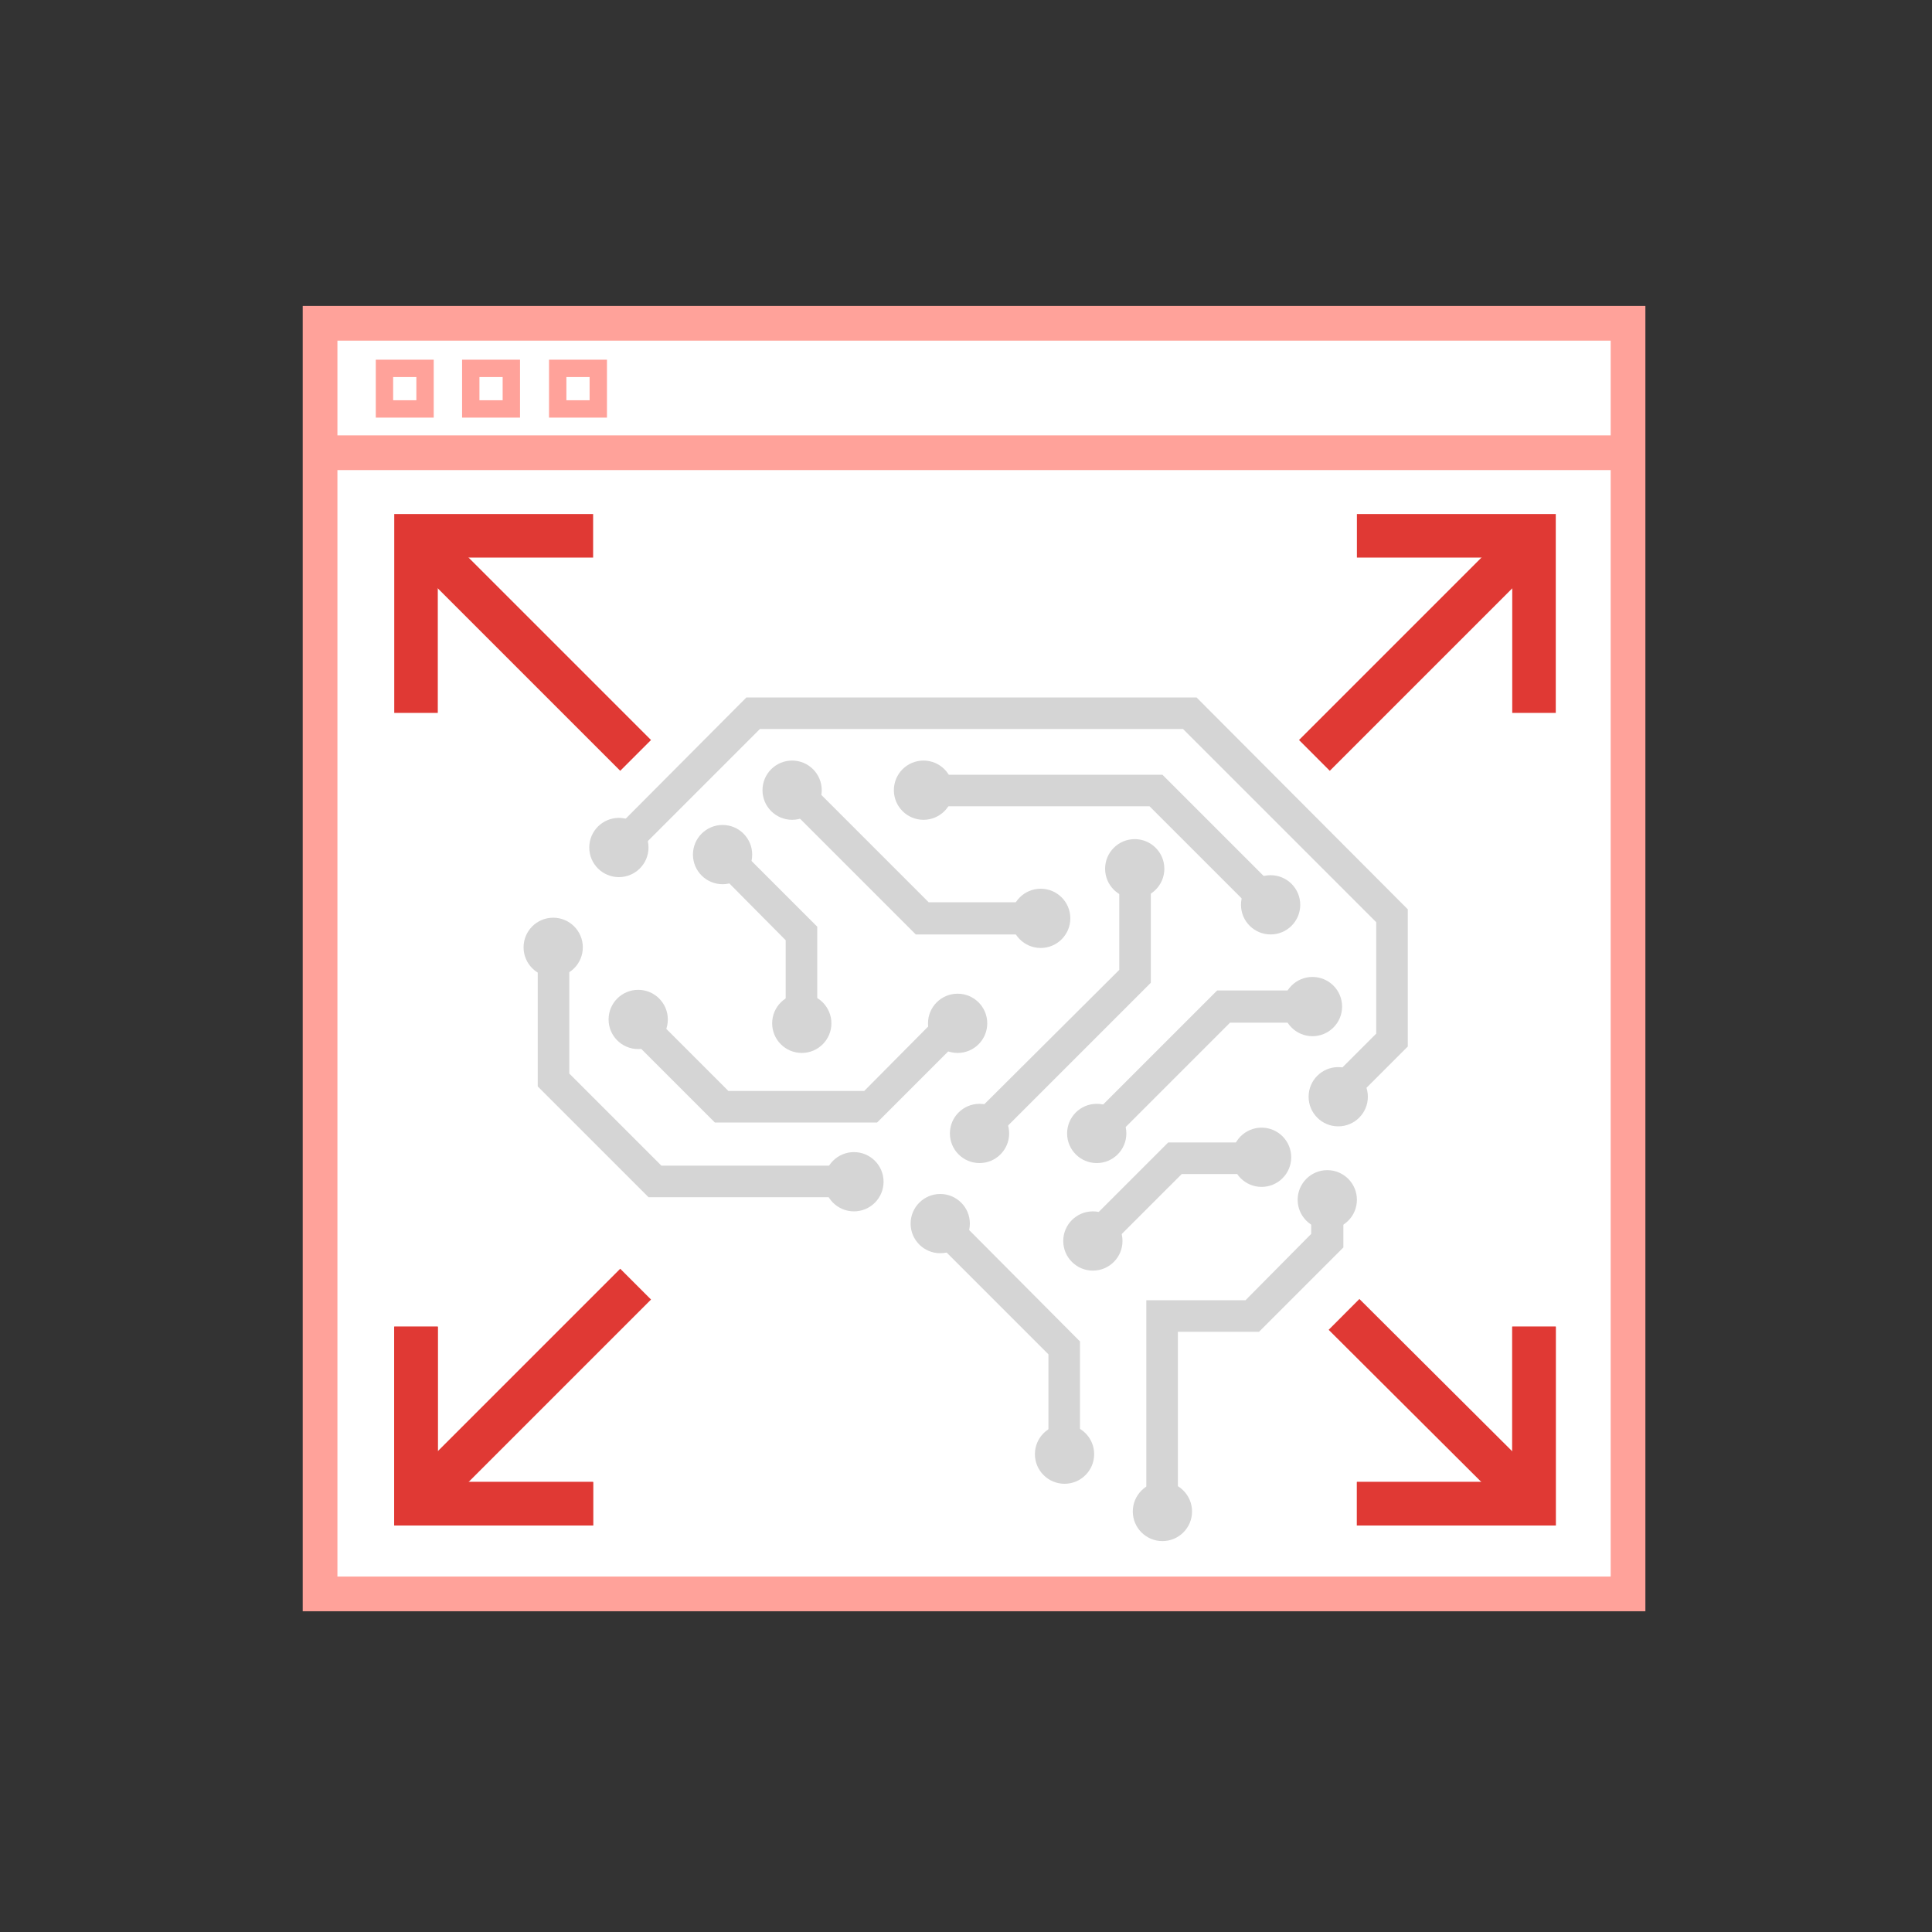 <?xml version="1.0" encoding="utf-8"?>
<!-- Generator: Adobe Illustrator 22.0.1, SVG Export Plug-In . SVG Version: 6.00 Build 0)  -->
<svg version="1.1" id="Layer_1" xmlns="http://www.w3.org/2000/svg" xmlns:xlink="http://www.w3.org/1999/xlink" x="0px" y="0px"
	 viewBox="0 0 300 300" style="enable-background:new 0 0 300 300;" xml:space="preserve">
<rect x="0" y="0" width="300" height="300" fill="#333333" stroke="none"/>
<style type="text/css">
	.st0{clip-path:url(#SVGID_4_);}
	.st1{clip-path:url(#SVGID_8_);}
	.st2{fill:#FFFFFF;stroke:#FFA39B;stroke-width:4.001;stroke-miterlimit:10;}
	.st3{fill:none;stroke:#FFA39B;stroke-width:4.001;stroke-miterlimit:10;}
	.st4{fill:none;stroke:#FFA39B;stroke-width:2;stroke-miterlimit:10;}
	.st5{fill:none;stroke:#E13934;stroke-width:3.964;stroke-miterlimit:10;}
	.st6{fill:#D6D6D6;}
	.st7{fill:#FFFFFF;}
	.st8{fill:#E13934;}
	.st9{fill:none;stroke:#E13934;stroke-width:3.927;stroke-miterlimit:10;}
	.st10{fill:#FFA39B;}
	.st11{fill:none;stroke:#E13934;stroke-width:4.943;stroke-miterlimit:10;}
	.st12{fill:none;stroke:#E13934;stroke-width:4.537;stroke-miterlimit:10;}
	.st13{fill:none;stroke:#FFA39B;stroke-width:9.042;stroke-miterlimit:10;}
	.st14{fill:#FFFFFF;stroke:#E13934;stroke-width:5.737;stroke-miterlimit:10;}
	.st15{fill:none;stroke:#E13934;stroke-width:5.737;stroke-miterlimit:10;}
	.st16{fill:none;stroke:#E13934;stroke-width:4.444;stroke-linecap:round;stroke-linejoin:round;stroke-miterlimit:10;}
	.st17{fill:none;stroke:#FFA39B;stroke-width:11.213;stroke-miterlimit:10;}
	.st18{fill:none;stroke:#FFA39B;stroke-width:35.725;stroke-miterlimit:10;}
	.st19{fill:none;stroke:#E13934;stroke-width:5.732;stroke-miterlimit:10;}
	.st20{fill:none;stroke:#D6D6D6;stroke-width:7.513;stroke-miterlimit:10;}
	.st21{clip-path:url(#SVGID_10_);}
	.st22{fill:#FFFFFF;stroke:#D6D6D6;stroke-width:4.303;stroke-miterlimit:10;}
	.st23{fill:none;stroke:#D6D6D6;stroke-width:4.303;stroke-miterlimit:10;}
	.st24{fill:none;stroke:#D6D6D6;stroke-width:2.152;stroke-miterlimit:10;}
	.st25{fill:none;stroke:#E13934;stroke-width:9.272;stroke-miterlimit:10;}
	.st26{fill:none;stroke:#E13934;stroke-width:4;stroke-miterlimit:10;}
	.st27{fill:#EBEAED;}
	.st28{fill:#A3A3A3;}
	.st29{clip-path:url(#SVGID_12_);}
	.st30{clip-path:url(#SVGID_14_);}
	.st31{clip-path:url(#SVGID_16_);}
	.st32{clip-path:url(#SVGID_18_);}
	.st33{clip-path:url(#SVGID_20_);}
	.st34{fill:none;stroke:#D5D5D5;stroke-width:9.906;stroke-miterlimit:10;}
	.st35{fill:none;stroke:#FFA29A;stroke-width:7.705;stroke-miterlimit:10;}
	.st36{fill:#E03934;stroke:#E03934;stroke-width:8.337;stroke-miterlimit:10;}
	.st37{fill:none;stroke:#E03934;stroke-width:7.411;stroke-linecap:round;stroke-linejoin:round;stroke-miterlimit:10;}
	.st38{fill:#FFFFFF;stroke:#FFA29A;stroke-width:4.578;stroke-miterlimit:10;}
	.st39{fill:none;stroke:#FFA29A;stroke-width:4.578;stroke-miterlimit:10;}
	.st40{fill:none;stroke:#FFA29A;stroke-width:2.289;stroke-miterlimit:10;}
	.st41{fill:none;stroke:#E03934;stroke-width:6.227;stroke-miterlimit:10;}
	.st42{fill:#D5D5D5;}
	.st43{fill:none;stroke:#D5D5D5;stroke-width:4.154;stroke-miterlimit:10;}
	.st44{fill:none;stroke:#D5D5D5;stroke-width:15.578;stroke-miterlimit:10;}
	.st45{fill:none;stroke:#E03934;stroke-width:4.526;stroke-miterlimit:10;}
	.st46{fill:#FFA29A;}
	.st47{fill:#FFFFFF;stroke:#E03934;stroke-width:7.727;stroke-miterlimit:10;}
	.st48{fill:none;stroke:#E03934;stroke-width:7.727;stroke-miterlimit:10;}
	.st49{fill:none;stroke:#FFFFFF;stroke-width:3.42;stroke-miterlimit:10;}
	.st50{fill:#FFFFFF;stroke:#FFA29A;stroke-width:5.389;stroke-miterlimit:10;}
	.st51{fill:none;stroke:#FFA29A;stroke-width:5.389;stroke-miterlimit:10;}
	.st52{fill:none;stroke:#FFA29A;stroke-width:2.695;stroke-miterlimit:10;}
	.st53{fill:none;stroke:#E03934;stroke-width:6.761;stroke-miterlimit:10;}
	.st54{fill:none;stroke:#D5D5D5;stroke-width:7;stroke-miterlimit:10;}
</style>
<g>
	<g>
		<rect x="49.7" y="50.2" class="st50" width="203.1" height="197.3"/>
		<line class="st51" x1="49.7" y1="70.3" x2="252.8" y2="70.3"/>
		<rect x="59.7" y="57.2" class="st52" width="6.3" height="6.3"/>
		<rect x="73.1" y="57.2" class="st52" width="6.3" height="6.3"/>
		<rect x="86.6" y="57.2" class="st52" width="6.3" height="6.3"/>
	</g>
	<g>
		<g>
			<g>
				<polygon class="st42" points="209.1,172 205.6,168.6 213.7,160.5 213.7,143.2 183.7,113.2 118,113.2 96.5,134.7 93.1,131.2 
					115.9,108.3 185.8,108.3 218.6,141.2 218.6,162.5 				"/>
			</g>
		</g>
		<g>
			<g>
				<polygon class="st42" points="195.5,142.2 178.5,125.2 143.4,125.2 143.4,120.3 180.5,120.3 199,138.8 				"/>
			</g>
		</g>
		<g>
			<g>
				<polygon class="st42" points="160.1,145.1 142.2,145.1 121.6,124.5 125.1,121 144.2,140.1 160.1,140.1 				"/>
			</g>
		</g>
		<g>
			<g>
				<polygon class="st42" points="126.9,158.9 122,158.9 122,146 110.5,134.4 113.9,130.9 126.9,143.9 				"/>
			</g>
		</g>
		<g>
			<g>
				<polygon class="st42" points="132.6,185.9 100.7,185.9 83.5,168.7 83.5,145.8 88.4,145.8 88.4,166.7 102.7,181 132.6,181 				
					"/>
			</g>
		</g>
		<g>
			<g>
				<polygon class="st42" points="136.2,174.3 111,174.3 97.3,160.6 100.8,157.1 113.1,169.4 134.2,169.4 146.9,156.6 150.4,160.1 
									"/>
			</g>
		</g>
		<g>
			<g>
				<polygon class="st42" points="153.8,177.5 150.3,174 173.8,150.6 173.8,134.9 178.7,134.9 178.7,152.6 				"/>
			</g>
		</g>
		<g>
			<g>
				<polygon class="st42" points="167.7,225.8 162.8,225.8 162.8,210.3 144.3,191.8 147.8,188.3 167.7,208.3 				"/>
			</g>
		</g>
		<g>
			<g>
				<polygon class="st42" points="172.1,177.7 168.6,174.2 189,153.8 203.5,153.8 203.5,158.8 191,158.8 				"/>
			</g>
		</g>
		<g>
			<g>
				<polygon class="st42" points="171.4,194.4 167.9,190.9 181.4,177.4 195.9,177.4 195.9,182.3 183.5,182.3 				"/>
			</g>
		</g>
		<g>
			<g>
				<polygon class="st42" points="182.9,234.7 178,234.7 178,201.9 193.4,201.9 203.6,191.6 203.6,186.3 208.6,186.3 208.6,193.7 
					195.5,206.8 182.9,206.8 				"/>
			</g>
		</g>
		<g>
			<g>
				<circle class="st42" cx="96.1" cy="131.6" r="4.6"/>
			</g>
		</g>
		<g>
			<g>
				<circle class="st42" cx="85.9" cy="147.1" r="4.6"/>
			</g>
		</g>
		<g>
			<g>
				<circle class="st42" cx="99.1" cy="158.3" r="4.6"/>
			</g>
		</g>
		<g>
			<g>
				<circle class="st42" cx="112.2" cy="132.7" r="4.6"/>
			</g>
		</g>
		<g>
			<g>
				<circle class="st42" cx="123" cy="122.7" r="4.6"/>
			</g>
		</g>
		<g>
			<g>
				<circle class="st42" cx="143.4" cy="122.7" r="4.6"/>
			</g>
		</g>
		<g>
			<g>
				<circle class="st42" cx="197.3" cy="140.5" r="4.6"/>
			</g>
		</g>
		<g>
			<g>
				<circle class="st42" cx="176.2" cy="134.9" r="4.6"/>
			</g>
		</g>
		<g>
			<g>
				<circle class="st42" cx="161.6" cy="142.6" r="4.6"/>
			</g>
		</g>
		<g>
			<g>
				<circle class="st42" cx="148.7" cy="158.9" r="4.6"/>
			</g>
		</g>
		<g>
			<g>
				<circle class="st42" cx="152.1" cy="176" r="4.6"/>
			</g>
		</g>
		<g>
			<g>
				<circle class="st42" cx="132.6" cy="183.5" r="4.6"/>
			</g>
		</g>
		<g>
			<g>
				<circle class="st42" cx="124.5" cy="158.9" r="4.6"/>
			</g>
		</g>
		<g>
			<g>
				<circle class="st42" cx="203.8" cy="156.3" r="4.6"/>
			</g>
		</g>
		<g>
			<g>
				<circle class="st42" cx="170.3" cy="176" r="4.6"/>
			</g>
		</g>
		<g>
			<g>
				<circle class="st42" cx="169.7" cy="192.7" r="4.6"/>
			</g>
		</g>
		<g>
			<g>
				<circle class="st42" cx="165.3" cy="225.8" r="4.6"/>
			</g>
		</g>
		<g>
			<g>
				<circle class="st42" cx="180.5" cy="234.7" r="4.6"/>
			</g>
		</g>
		<g>
			<g>
				<circle class="st42" cx="146" cy="190" r="4.6"/>
			</g>
		</g>
		<g>
			<g>
				<circle class="st42" cx="207.8" cy="170.3" r="4.6"/>
			</g>
		</g>
		<g>
			<g>
				<circle class="st42" cx="206.1" cy="186.3" r="4.6"/>
			</g>
		</g>
		<g>
			<g>
				<circle class="st42" cx="195.9" cy="179.7" r="4.6"/>
			</g>
		</g>
	</g>
	<polyline class="st53" points="210.7,83.2 238.2,83.2 238.2,110.7 	"/>
	<line class="st53" x1="204.1" y1="117.3" x2="238.4" y2="83"/>
	<polyline class="st53" points="92.1,233.5 64.6,233.5 64.6,206 	"/>
	<line class="st53" x1="98.7" y1="199.4" x2="64.4" y2="233.7"/>
	<polyline class="st53" points="92.1,233.5 64.6,233.5 64.6,206 	"/>
	<polyline class="st53" points="92.1,83.2 64.6,83.2 64.6,110.7 	"/>
	<line class="st53" x1="98.7" y1="117.3" x2="64.4" y2="83"/>
	<polyline class="st53" points="210.7,233.5 238.2,233.5 238.2,206 	"/>
	<polyline class="st53" points="210.7,233.5 238.2,233.5 238.2,206 	"/>
	<line class="st53" x1="208.7" y1="204.1" x2="238.4" y2="233.7"/>
</g>
</svg>
